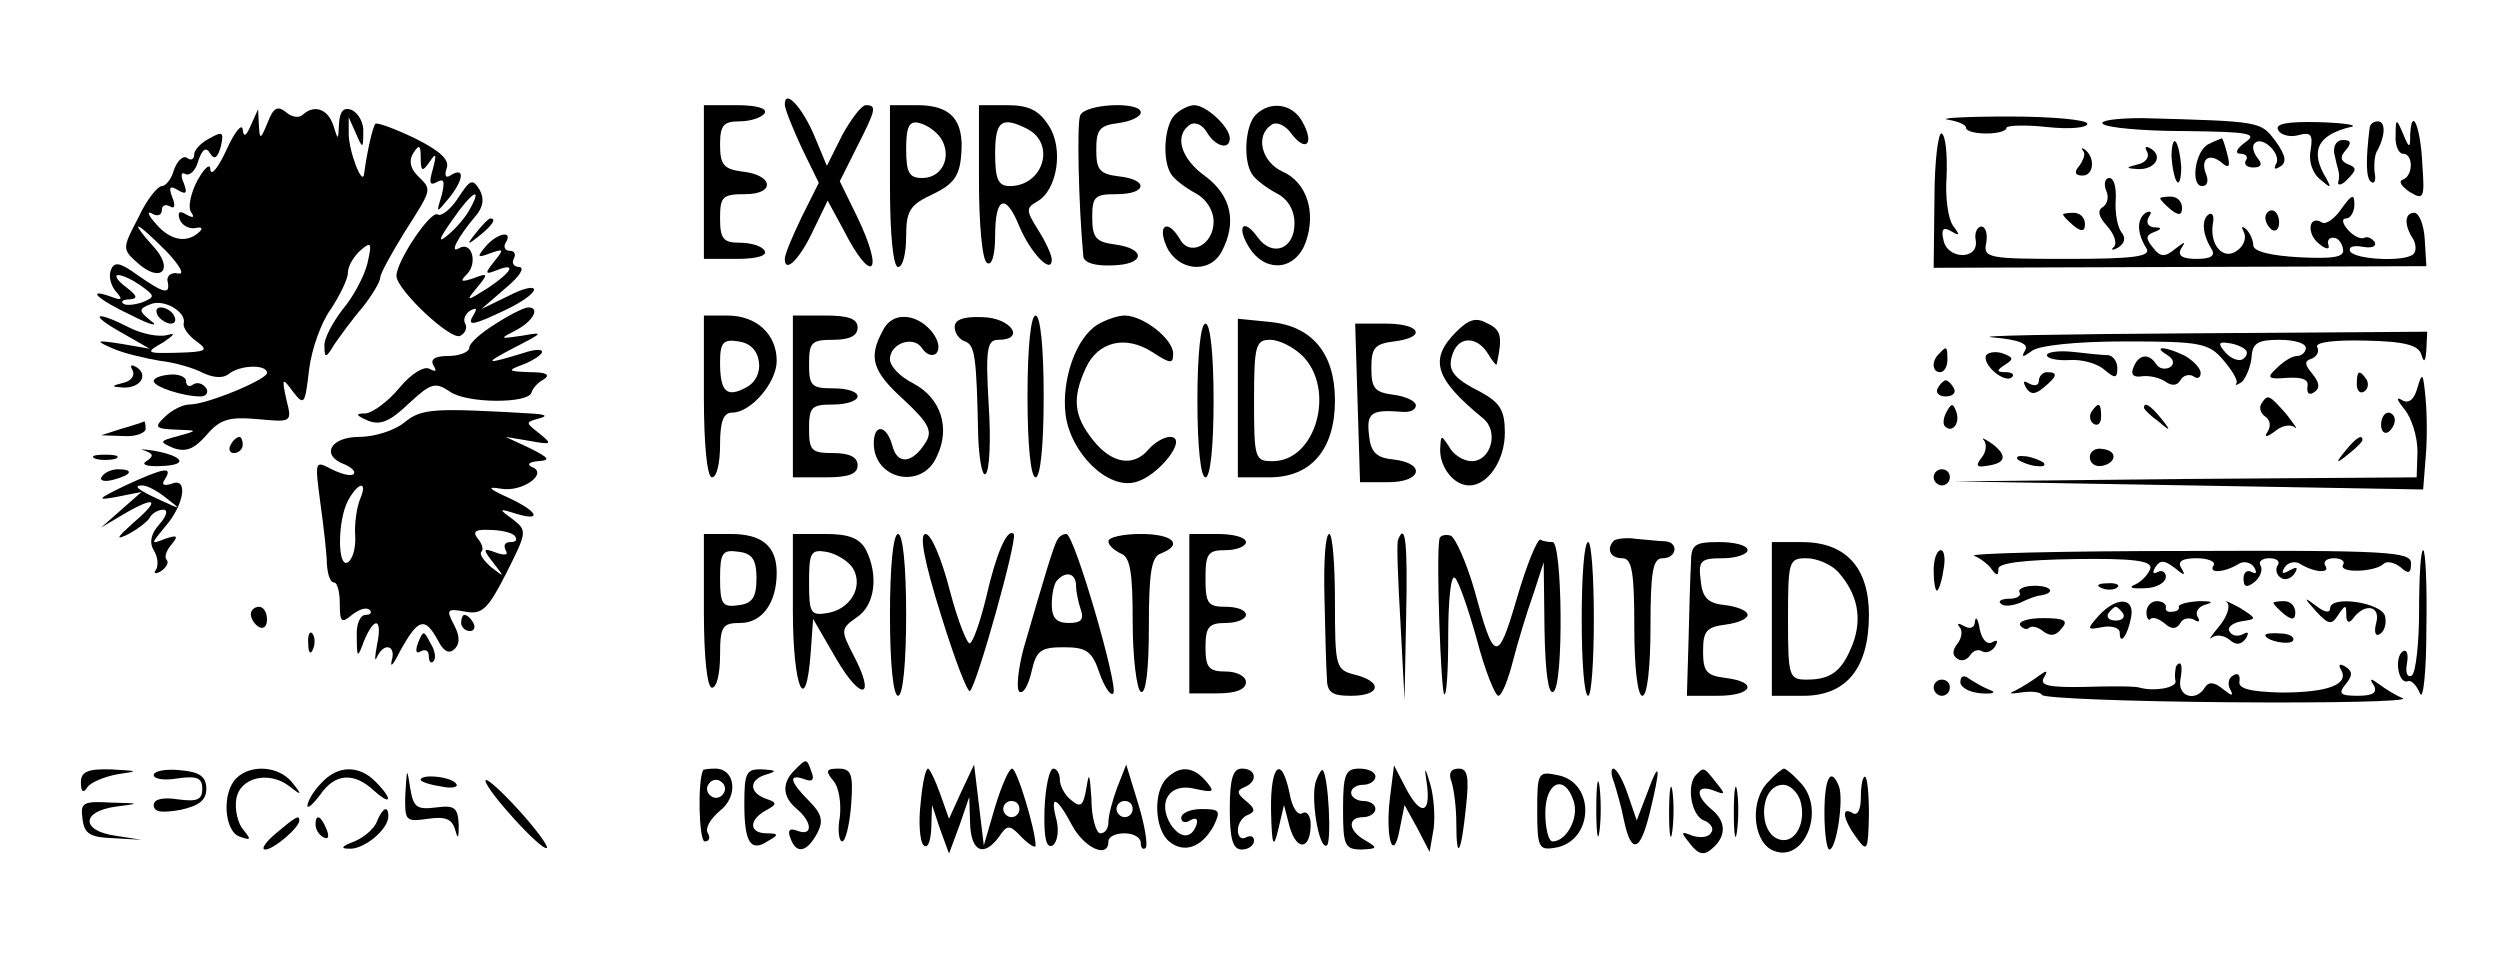 <?xml version="1.0" standalone="no"?>
<!DOCTYPE svg PUBLIC "-//W3C//DTD SVG 20010904//EN"
 "http://www.w3.org/TR/2001/REC-SVG-20010904/DTD/svg10.dtd">
<svg version="1.0" xmlns="http://www.w3.org/2000/svg"
 width="309pt" height="119pt" viewBox="0 0 309 119"
 preserveAspectRatio="xMidYMid meet">

<g transform="translate(0,119) scale(0.1,-0.1)"
fill="#000000" stroke="none">
<path d="M970 1061 c0 -6 10 -30 21 -54 l21 -43 -21 -42 c-11 -23 -21 -46 -21
-52 0 -19 19 0 36 37 l17 35 19 -35 c36 -71 52 -56 17 16 l-21 43 21 42 c24
47 25 52 11 52 -5 0 -18 -17 -29 -37 l-19 -38 -15 36 c-15 36 -37 60 -37 40z"/>
<path d="M331 1039 c-9 -22 -10 -22 -11 -4 l-1 20 -9 -20 c-6 -14 -9 -15 -10
-5 -1 8 -10 -3 -20 -25 -10 -22 -19 -33 -20 -25 0 9 -7 3 -16 -13 -8 -15 -12
-33 -8 -39 5 -7 3 -8 -6 -3 -8 5 -11 3 -8 -6 3 -8 12 -12 19 -11 8 2 10 0 6
-4 -15 -15 -36 -12 -54 9 -10 11 -12 17 -5 13 6 -4 12 -2 12 4 0 6 4 8 10 5 6
-4 7 1 3 11 -5 13 -3 15 7 9 10 -6 12 -4 7 9 -4 9 -3 14 2 11 5 -3 13 4 16 16
5 15 10 18 15 9 5 -8 9 -5 13 9 4 18 2 19 -14 10 -10 -5 -19 -14 -19 -20 0 -6
-4 -8 -9 -4 -5 3 -12 -4 -16 -15 -3 -11 -10 -20 -15 -20 -5 0 -19 -17 -29 -39
-20 -38 -20 -39 -1 -56 29 -26 46 -8 19 21 -12 13 -20 24 -18 24 3 0 18 -14
35 -31 16 -17 23 -29 14 -27 -8 2 -14 -3 -13 -9 4 -18 -4 -16 -37 7 -22 16
-29 17 -33 6 -3 -7 0 -19 6 -26 9 -10 8 -12 -5 -7 -33 12 -18 -3 25 -23 23
-12 34 -14 24 -7 -16 13 -16 15 -1 21 17 7 45 -10 41 -24 -1 -5 6 -15 16 -22
15 -11 13 -13 -24 -14 -39 -1 -40 0 -17 13 13 9 16 12 5 9 -10 -3 -31 1 -47 9
-43 22 -51 17 -10 -6 l35 -20 -35 6 c-32 5 -33 4 -10 -6 14 -6 40 -12 58 -15
18 -2 42 -9 53 -15 13 -6 25 -7 32 -1 14 11 47 12 47 1 0 -8 -74 -39 -96 -39
-8 0 -22 -7 -30 -15 -14 -13 -12 -15 13 -16 28 -1 28 -1 3 -8 -23 -6 -24 -7
-5 -15 15 -5 25 -1 40 16 17 20 28 23 63 20 43 -4 43 -4 36 24 -6 27 -5 28 8
10 14 -18 15 -16 20 27 3 25 15 59 27 75 11 17 21 37 21 45 0 8 7 20 16 28 13
11 14 9 8 -17 -4 -16 -18 -42 -31 -57 -12 -16 -23 -36 -22 -45 0 -15 2 -15 12
2 7 10 22 31 35 46 12 15 22 32 22 37 0 5 14 30 30 56 35 55 34 52 16 70 -9 9
-11 19 -5 28 7 11 9 10 9 -6 0 -17 2 -18 11 -5 8 12 9 10 4 -9 -5 -17 -4 -21
5 -16 9 5 10 1 6 -16 -7 -23 -7 -23 8 -5 19 23 21 40 4 30 -7 -5 -9 -2 -6 8 4
10 -7 21 -39 37 -25 12 -47 20 -49 18 -3 -3 -10 -32 -14 -62 -2 -16 -19 28
-19 50 l0 20 9 -20 c8 -19 9 -19 9 1 1 12 -6 24 -14 28 -10 4 -15 -1 -16 -17
-1 -21 -1 -21 -7 -2 -7 21 -24 26 -38 13 -4 -4 -13 -3 -20 3 -11 9 -16 6 -23
-12z m-157 -202 c18 -13 18 -14 1 -21 -10 -3 -20 -4 -23 -1 -3 3 1 5 9 5 10 1
8 5 -5 15 -11 8 -15 15 -10 15 6 0 18 -6 28 -13z"/>
<path d="M870 965 l0 -95 41 0 c24 0 38 4 34 10 -3 6 -17 10 -31 10 -20 0 -24
5 -24 30 0 27 3 30 31 30 38 0 35 24 -4 28 -22 3 -27 8 -27 33 0 24 4 29 24
29 14 0 28 5 31 10 4 6 -10 10 -34 10 l-41 0 0 -95z"/>
<path d="M1100 960 c0 -60 4 -100 10 -100 6 0 10 17 10 38 0 32 5 39 33 52 25
12 33 22 35 48 4 43 -12 62 -54 62 l-34 0 0 -100z m63 59 c14 -22 2 -49 -23
-49 -16 0 -20 6 -20 36 0 28 4 35 16 32 9 -2 21 -10 27 -19z"/>
<path d="M1210 966 c0 -53 4 -98 10 -101 6 -4 10 10 10 34 0 48 13 53 30 11
14 -33 40 -60 40 -41 0 6 -8 23 -17 37 -15 24 -15 27 -1 35 25 14 33 66 14 94
-12 19 -25 25 -51 25 l-35 0 0 -94z m61 64 c34 -19 18 -70 -23 -70 -14 0 -18
8 -18 40 0 41 8 47 41 30z"/>
<path d="M1335 1047 c-4 -10 -2 -109 4 -174 1 -8 15 -12 36 -11 41 1 42 21 2
26 -22 3 -27 8 -27 33 0 26 3 29 30 29 38 0 40 18 3 22 -24 3 -28 8 -28 33 0
25 4 30 28 33 15 2 27 8 27 13 0 14 -70 11 -75 -4z"/>
<path d="M1452 1048 c-13 -13 -16 -57 -4 -74 4 -6 17 -16 30 -23 13 -7 22 -21
22 -35 0 -29 -30 -44 -42 -21 -15 25 -28 17 -16 -10 14 -30 53 -34 68 -6 19
36 12 69 -20 93 -31 22 -39 51 -19 64 7 4 16 -1 21 -10 10 -17 28 -22 28 -7 0
14 -29 41 -44 41 -6 0 -17 -5 -24 -12z"/>
<path d="M1552 1048 c-13 -13 -16 -57 -4 -74 4 -6 17 -16 30 -23 14 -7 22 -21
22 -37 0 -32 -27 -42 -45 -18 -19 27 -28 13 -9 -15 21 -29 56 -24 68 10 13 37
1 74 -29 87 -26 12 -34 45 -13 58 6 4 17 -1 24 -11 18 -24 29 -13 14 14 -12
23 -40 27 -58 9z"/>
<path d="M2408 1042 c12 -2 22 -6 22 -10 0 -4 11 -7 25 -7 14 0 25 3 25 7 0 3
23 4 50 1 28 -3 50 -1 50 4 0 5 -44 9 -97 9 -54 0 -88 -2 -75 -4z"/>
<path d="M2599 1037 c5 -5 51 -9 102 -9 80 -1 90 -3 74 -14 -11 -8 -13 -14 -6
-14 7 0 10 -4 7 -8 -3 -5 1 -9 9 -9 10 0 12 4 5 12 -5 7 -7 15 -3 18 9 10 34
-14 26 -26 -3 -6 -1 -7 5 -3 9 5 7 14 -5 31 -19 25 -16 25 -165 29 -32 0 -53
-3 -49 -7z"/>
<path d="M2816 1029 c3 -6 15 -9 25 -6 15 4 18 1 15 -18 -3 -14 2 -29 12 -37
13 -11 14 -11 7 2 -20 33 -11 53 30 63 11 2 -6 5 -38 6 -40 1 -56 -2 -51 -10z"/>
<path d="M2929 1033 c-5 -40 -5 -64 2 -68 4 -3 6 3 4 12 -1 10 0 23 4 28 9 17
10 35 0 35 -5 0 -9 -3 -10 -7z"/>
<path d="M2961 1023 c-1 -13 4 -23 9 -23 13 0 13 -27 0 -32 -6 -2 -2 -8 8 -15
18 -11 19 -8 16 34 -2 45 -13 73 -15 37 0 -18 -1 -18 -9 1 -8 19 -9 19 -9 -2z"/>
<path d="M2391 945 l-1 -86 304 1 305 1 -2 33 c-1 18 -7 33 -13 33 -12 0 -13
-15 -1 -33 3 -6 4 -14 0 -18 -10 -10 -71 -7 -78 3 -3 6 4 8 15 6 11 -2 18 0
15 6 -4 5 -9 7 -13 5 -4 -2 -13 2 -20 10 -7 8 -8 14 -2 14 5 0 10 8 10 17 0
14 -3 13 -16 -5 -8 -12 -19 -20 -24 -17 -16 10 -20 -13 -4 -26 8 -7 14 -8 12
-2 -2 6 1 10 7 9 5 0 10 -7 11 -14 2 -10 -12 -12 -54 -10 -35 2 -57 7 -57 15
0 6 -4 15 -9 20 -5 4 -6 3 -3 -3 4 -7 1 -17 -7 -23 -17 -14 -35 5 -31 32 2 9
0 15 -5 12 -9 -6 -8 -24 3 -42 6 -9 0 -13 -18 -13 -18 0 -24 4 -19 13 6 9 5 9
-8 -1 -12 -10 -18 -10 -27 2 -9 11 -9 15 1 19 11 4 10 6 0 6 -7 1 -10 6 -6 13
4 6 3 8 -4 5 -11 -8 -11 -25 1 -44 6 -10 -15 -13 -97 -13 -99 0 -105 1 -101
20 2 11 -1 20 -6 20 -5 0 -9 -8 -7 -17 4 -25 -36 -24 -40 1 -3 13 0 16 10 10
10 -6 11 -5 2 7 -6 8 -10 35 -8 61 1 26 -1 50 -6 53 -4 3 -9 -33 -9 -80z"/>
<path d="M2684 996 c1 -14 4 -28 7 -31 3 -3 5 6 5 19 -1 14 -4 28 -7 31 -3 3
-5 -6 -5 -19z"/>
<path d="M2730 1012 c-17 -8 -23 -52 -8 -52 6 0 8 6 5 14 -8 19 3 28 19 15 9
-8 11 -5 7 10 -3 12 -6 21 -7 20 0 0 -8 -3 -16 -7z"/>
<path d="M2885 1001 c2 -9 4 -18 5 -21 1 -3 2 -9 0 -15 -1 -5 5 -4 12 4 11 11
11 14 0 18 -9 4 -10 9 -3 17 8 9 7 13 -3 13 -8 0 -12 -7 -11 -16z"/>
<path d="M2575 1003 c3 -3 0 -11 -5 -18 -7 -8 -5 -12 4 -12 14 0 16 22 3 32
-4 3 -5 2 -2 -2z"/>
<path d="M2654 1002 c3 -6 -2 -13 -11 -15 -16 -4 -16 -5 -1 -6 21 -1 32 15 17
25 -7 4 -9 3 -5 -4z"/>
<path d="M566 945 c-9 -14 -21 -23 -25 -20 -9 5 -51 -58 -51 -76 0 -17 68 -81
79 -74 6 3 9 10 6 15 -3 5 0 12 6 16 8 4 9 3 5 -4 -10 -16 -3 -15 39 5 19 9
35 20 35 25 0 5 -15 1 -32 -8 l-33 -16 30 26 c17 14 24 25 17 26 -7 0 -10 5
-7 10 3 6 1 10 -5 10 -6 0 -8 5 -5 10 10 16 -11 12 -25 -5 -11 -13 -10 -14 6
-8 17 6 17 5 5 -10 -12 -15 -12 -17 3 -11 25 10 19 -2 -11 -22 -27 -17 -28
-17 -13 1 14 17 13 18 -5 11 -15 -5 -17 -4 -8 5 14 14 6 42 -10 32 -12 -7 -1
14 20 39 10 11 12 22 6 33 -9 15 -12 13 -27 -10z m15 -13 c-5 -10 -18 -25 -28
-33 -12 -10 -11 -5 6 19 24 35 38 43 22 14z"/>
<path d="M2603 955 c4 -8 2 -17 -4 -21 -7 -4 -5 -12 5 -23 9 -10 13 -21 9 -26
-5 -4 -2 -5 5 -1 8 5 10 12 4 19 -5 7 -8 24 -7 40 1 15 -2 27 -8 27 -5 0 -7
-7 -4 -15z"/>
<path d="M2670 945 c0 -2 6 -8 13 -14 10 -8 14 -7 14 2 0 8 -6 14 -14 14 -7 0
-13 -1 -13 -2z"/>
<path d="M2550 925 c0 -2 6 -8 13 -14 10 -8 14 -7 14 2 0 8 -6 14 -14 14 -7 0
-13 -1 -13 -2z"/>
<path d="M2800 921 c0 -6 4 -12 8 -15 5 -3 9 1 9 9 0 8 -4 15 -9 15 -4 0 -8
-4 -8 -9z"/>
<path d="M589 903 c-13 -16 -12 -17 4 -4 16 13 21 21 13 21 -2 0 -10 -8 -17
-17z"/>
<path d="M195 800 c3 -5 11 -10 16 -10 6 0 7 5 4 10 -3 6 -11 10 -16 10 -6 0
-7 -4 -4 -10z"/>
<path d="M613 790 c-18 -11 -33 -24 -33 -30 0 -5 -12 -10 -26 -10 -16 0 -23
-4 -18 -12 4 -7 3 -8 -5 -4 -6 4 -22 -5 -37 -23 -14 -17 -33 -31 -42 -32 -13
0 -13 -2 3 -9 15 -6 27 -1 50 21 28 26 33 27 51 15 21 -15 98 -15 101 -1 1 4
7 12 15 16 9 6 3 9 -17 9 -28 1 -29 2 -7 10 12 5 22 12 22 15 0 4 -10 3 -22
-1 -49 -15 -51 -14 -13 6 37 19 38 20 10 15 -28 -4 -28 -4 -7 7 21 11 30 28
15 28 -5 0 -23 -9 -40 -20z"/>
<path d="M870 700 c0 -60 4 -100 10 -100 6 0 10 18 10 40 0 29 4 40 15 40 23
0 55 37 55 64 0 33 -25 56 -61 56 l-29 0 0 -100z m68 43 c2 -13 -4 -26 -16
-32 -24 -13 -32 -5 -32 31 0 25 4 29 23 26 14 -2 23 -11 25 -25z"/>
<path d="M980 700 l0 -100 40 0 c29 0 40 4 40 15 0 10 -10 15 -30 15 -27 0
-30 3 -30 30 0 27 3 30 30 30 17 0 30 5 30 10 0 6 -13 10 -30 10 -27 0 -30 3
-30 30 0 27 3 30 30 30 20 0 30 5 30 15 0 11 -11 15 -40 15 l-40 0 0 -100z"/>
<path d="M1091 781 c-18 -33 -13 -50 27 -86 30 -28 35 -38 26 -52 -16 -26 -35
-28 -41 -4 -7 26 -23 28 -23 3 0 -45 60 -58 78 -16 17 35 5 72 -29 90 -16 8
-29 21 -29 30 0 20 30 30 40 13 5 -7 12 -10 17 -6 11 12 -11 42 -35 45 -13 2
-25 -4 -31 -17z"/>
<path d="M1180 786 c0 -8 6 -16 13 -18 12 -5 14 -18 16 -116 1 -29 5 -51 9
-48 5 3 7 41 4 86 -4 69 -2 80 12 80 34 0 16 27 -19 28 -24 1 -35 -3 -35 -12z"/>
<path d="M1270 700 c0 -60 4 -100 10 -100 6 0 10 40 10 100 0 60 -4 100 -10
100 -6 0 -10 -40 -10 -100z"/>
<path d="M1357 789 c-27 -16 -45 -68 -40 -111 6 -48 52 -93 86 -84 29 7 67 56
43 56 -7 0 -19 -7 -26 -15 -19 -23 -46 -18 -69 11 -24 30 -26 52 -9 89 15 33
49 41 82 20 23 -15 26 -15 26 -2 0 18 -37 47 -60 47 -8 0 -23 -5 -33 -11z"/>
<path d="M1530 698 l0 -98 39 0 c52 0 81 35 81 95 0 58 -28 92 -80 97 l-40 4
0 -98z m80 52 c41 -41 17 -130 -37 -130 -22 0 -23 3 -23 75 0 68 2 75 20 75
11 0 29 -9 40 -20z"/>
<path d="M1800 780 c-34 -34 -27 -58 33 -107 20 -16 10 -53 -14 -53 -10 0 -23
8 -28 18 -10 15 -10 15 -11 -4 0 -22 17 -44 36 -44 23 0 44 31 44 65 0 28 -6
37 -29 50 -36 18 -43 28 -35 49 8 21 30 20 43 -1 6 -10 11 -16 11 -13 7 33 6
42 -11 50 -14 8 -23 6 -39 -10z"/>
<path d="M1480 695 c0 -57 4 -95 10 -95 6 0 10 38 10 95 0 57 -4 95 -10 95 -6
0 -10 -38 -10 -95z"/>
<path d="M1678 692 l3 -98 35 0 c41 0 47 23 7 28 -22 2 -29 9 -31 31 -3 27 3
31 41 28 9 -1 17 2 17 8 0 5 -12 11 -27 13 -24 3 -28 8 -28 33 0 25 4 30 28
33 41 5 33 22 -10 22 l-38 0 3 -98z"/>
<path d="M2463 773 c33 -3 45 -8 40 -16 -5 -9 -3 -9 8 -1 8 7 55 12 116 12 93
0 103 -2 121 -23 11 -13 19 -26 16 -29 -2 -3 1 -2 7 2 5 5 11 19 12 31 1 17 8
21 34 21 18 0 33 -4 33 -10 0 -5 -5 -10 -11 -10 -6 0 -17 -7 -25 -15 -13 -12
-11 -14 13 -12 19 1 27 -2 25 -11 -1 -8 2 -11 8 -7 8 5 7 12 -2 23 -10 12 -10
16 0 19 6 3 9 9 6 14 -3 6 21 9 60 8 50 -1 66 -6 69 -18 3 -10 5 -8 6 7 l1 22
-292 -2 c-161 -1 -272 -3 -245 -5z m312 -15 c4 -3 2 -9 -3 -12 -5 -3 -15 1
-21 8 -10 11 -9 14 3 12 9 -1 18 -5 21 -8z"/>
<path d="M2397 753 c-10 -9 -9 -23 1 -23 5 0 9 7 9 15 0 17 -1 18 -10 8z"/>
<path d="M2455 751 c-6 -11 23 -36 32 -27 3 3 0 6 -8 6 -11 0 -12 2 -1 9 11 7
11 9 -2 14 -8 3 -18 2 -21 -2z"/>
<path d="M2530 751 c0 -4 12 -7 28 -6 15 1 34 -4 43 -12 13 -11 16 -11 16 2 0
8 -5 15 -11 16 -6 0 -26 2 -43 4 -18 2 -33 0 -33 -4z"/>
<path d="M2679 751 c8 -5 9 -11 3 -15 -6 -3 -13 -2 -17 4 -9 14 -22 12 -28 -4
-4 -9 0 -13 11 -11 9 1 22 -2 29 -7 7 -5 14 -5 18 2 3 6 11 8 16 5 5 -4 9 -2
9 4 0 6 -9 15 -19 21 -24 12 -42 13 -22 1z"/>
<path d="M164 732 c3 -6 -2 -13 -11 -15 -16 -4 -16 -5 -1 -6 21 -1 32 15 17
25 -7 4 -9 3 -5 -4z"/>
<path d="M190 719 c0 -7 36 -19 58 -19 7 0 10 5 7 10 -4 6 -11 8 -16 5 -5 -4
-9 -2 -9 4 0 5 -9 9 -20 8 -11 -1 -20 -4 -20 -8z"/>
<path d="M2520 719 c0 -5 -5 -7 -12 -3 -7 4 -8 3 -4 -5 6 -9 11 -9 22 0 17 14
18 19 4 19 -5 0 -10 -5 -10 -11z"/>
<path d="M2913 715 c0 -8 4 -12 9 -9 5 3 6 10 3 15 -9 13 -12 11 -12 -6z"/>
<path d="M2988 711 c-4 -15 -11 -21 -20 -15 -7 4 -5 -1 4 -12 9 -11 16 -34 16
-52 l-1 -32 -286 -2 -286 -3 290 -5 290 -5 3 38 c2 21 2 54 0 75 -3 31 -4 33
-10 13z"/>
<path d="M2395 710 c-3 -5 1 -10 10 -10 9 0 13 5 10 10 -3 6 -8 10 -10 10 -2
0 -7 -4 -10 -10z"/>
<path d="M2795 691 c-3 -5 -1 -12 5 -16 6 -4 7 -12 3 -18 -5 -8 -2 -8 9 0 8 7
19 9 24 5 5 -4 0 3 -10 16 -22 25 -23 25 -31 13z"/>
<path d="M500 668 c-12 -10 -37 -18 -56 -18 -36 0 -48 -23 -18 -34 9 -4 14 -9
11 -12 -3 -3 -15 0 -27 6 -21 11 -21 11 -14 -42 4 -29 8 -63 8 -75 1 -13 4
-23 9 -23 4 0 7 -12 7 -26 0 -23 2 -25 15 -14 9 7 18 10 22 6 3 -3 1 -6 -5 -6
-7 0 -12 -12 -11 -27 0 -27 1 -27 9 -5 13 31 23 28 16 -5 -3 -16 -3 -22 0 -15
9 19 24 14 18 -5 -2 -10 3 -3 12 15 21 37 29 40 45 11 7 -14 14 -18 21 -11 7
7 6 17 -1 30 -10 19 -8 20 14 16 21 -4 28 3 51 48 25 50 26 52 8 66 -18 13
-18 14 4 7 33 -10 27 3 -10 20 -24 11 -27 14 -9 11 26 -5 60 19 38 27 -6 3 -3
6 8 7 16 1 14 4 -10 16 l-30 14 30 -5 c27 -5 28 -4 12 9 -18 14 -18 14 0 19
11 3 7 5 -12 6 -120 7 -134 6 -155 -11z m-55 -95 c-4 -10 -7 -30 -6 -45 1 -15
-3 -29 -9 -33 -13 -8 -13 51 0 76 13 24 25 25 15 2z m191 -45 c4 -5 2 -8 -5
-8 -7 0 -9 -4 -6 -10 4 -6 -1 -7 -12 -3 -16 6 -17 5 -3 -13 14 -18 14 -18 -3
-5 -9 8 -15 16 -12 19 3 3 1 10 -5 17 -6 8 -2 11 15 10 13 0 27 -3 31 -7z"/>
<path d="M2406 681 c-4 -7 -5 -15 -2 -18 9 -9 19 4 14 18 -4 11 -6 11 -12 0z"/>
<path d="M2585 681 c-3 -5 -2 -12 3 -15 5 -3 9 1 9 9 0 17 -3 19 -12 6z"/>
<path d="M2650 686 c0 -2 8 -10 18 -17 15 -13 16 -12 3 4 -13 16 -21 21 -21
13z"/>
<path d="M2943 665 c0 -8 4 -12 9 -9 4 3 8 9 8 15 0 5 -4 9 -8 9 -5 0 -9 -7
-9 -15z"/>
<path d="M150 660 l-25 -8 28 -1 c15 -1 27 4 27 9 0 6 -1 10 -2 9 -2 -1 -14
-5 -28 -9z"/>
<path d="M285 640 c-3 -5 -1 -10 4 -10 6 0 11 5 11 10 0 6 -2 10 -4 10 -3 0
-8 -4 -11 -10z"/>
<path d="M2452 646 c4 -5 3 -15 -3 -22 -7 -9 -6 -12 5 -10 25 3 28 12 9 27
-10 7 -15 9 -11 5z"/>
<path d="M2899 633 c-13 -16 -12 -17 4 -4 9 7 17 15 17 17 0 8 -8 3 -21 -13z"/>
<path d="M179 633 c11 -4 11 -7 2 -13 -7 -4 0 -7 18 -6 34 1 29 12 -9 19 -14
2 -19 2 -11 0z"/>
<path d="M2583 625 c0 -7 6 -12 14 -11 19 3 21 19 2 21 -9 2 -16 -3 -16 -10z"/>
<path d="M118 623 c6 -2 18 -2 25 0 6 3 1 5 -13 5 -14 0 -19 -2 -12 -5z"/>
<path d="M2494 622 c4 -3 14 -7 22 -8 9 -1 13 0 10 4 -4 3 -14 7 -22 8 -9 1
-13 0 -10 -4z"/>
<path d="M126 601 c-4 -5 3 -7 14 -4 23 6 26 13 6 13 -8 0 -17 -4 -20 -9z"/>
<path d="M155 590 c-35 -17 -37 -19 -10 -14 l30 6 -25 -22 -25 -22 27 16 c41
24 47 19 13 -10 -20 -18 -23 -22 -8 -15 12 6 25 16 28 21 3 6 11 10 17 10 6 0
4 -8 -5 -18 -10 -11 -13 -22 -7 -32 5 -8 6 -18 3 -24 -4 -5 -1 -6 6 -2 7 5 10
11 7 14 -3 3 -1 11 6 19 9 11 7 12 -8 7 -18 -7 -18 -7 0 15 24 27 29 62 8 53
-10 -3 -13 -1 -8 6 10 16 -1 14 -49 -8z m51 -16 c18 -14 18 -14 -6 -3 -31 14
-36 19 -24 19 6 0 19 -7 30 -16z"/>
<path d="M2390 600 c0 -5 5 -10 10 -10 6 0 10 5 10 10 0 6 -4 10 -10 10 -5 0
-10 -4 -10 -10z"/>
<path d="M870 435 c0 -57 4 -95 10 -95 6 0 10 18 10 40 0 36 3 40 25 40 27 0
45 25 45 62 0 33 -18 48 -57 48 l-33 0 0 -95z m65 40 c0 -23 -5 -31 -22 -33
-20 -3 -23 1 -23 33 0 32 3 36 23 33 17 -2 22 -10 22 -33z"/>
<path d="M980 435 c0 -95 16 -133 22 -52 l3 42 29 -50 c31 -53 49 -48 21 5
-16 31 -16 33 4 47 23 15 27 53 11 84 -8 14 -21 19 -50 19 l-40 0 0 -95z m74
53 c14 -23 -3 -52 -33 -56 -19 -3 -21 1 -21 38 0 37 2 41 21 38 12 -2 27 -11
33 -20z"/>
<path d="M1100 430 c0 -60 4 -100 10 -100 6 0 10 40 10 100 0 60 -4 100 -10
100 -6 0 -10 -40 -10 -100z"/>
<path d="M1163 430 c17 -55 33 -97 36 -94 9 9 59 188 54 194 -8 8 -22 -25 -34
-78 -7 -29 -16 -55 -20 -57 -3 -3 -15 27 -25 65 -10 39 -23 70 -30 70 -8 0 -2
-33 19 -100z"/>
<path d="M1307 523 c-5 -8 -17 -49 -42 -135 -7 -27 -9 -50 -5 -53 5 -3 11 8
15 25 6 26 11 30 40 30 28 0 35 -5 44 -32 6 -17 14 -29 17 -25 7 7 -48 197
-58 197 -4 0 -9 -3 -11 -7z m23 -57 c0 -8 3 -21 6 -30 4 -12 0 -16 -15 -16
-15 0 -21 6 -21 23 0 13 3 27 7 30 11 12 23 8 23 -7z"/>
<path d="M1370 521 c0 -5 7 -11 15 -15 12 -4 15 -23 15 -85 0 -44 5 -83 10
-86 6 -4 10 25 10 80 0 67 3 87 15 91 28 11 15 24 -25 24 -22 0 -40 -4 -40 -9z"/>
<path d="M1470 432 l0 -99 35 0 c23 0 35 5 35 14 0 7 -11 13 -25 13 -21 0 -25
5 -25 30 0 25 4 30 25 30 14 0 25 5 25 10 0 6 -11 10 -25 10 -22 0 -25 4 -25
35 0 31 3 35 25 35 14 0 25 5 25 10 0 6 -16 10 -35 10 l-35 0 0 -98z"/>
<path d="M1637 453 c1 -43 2 -88 3 -100 0 -19 6 -23 30 -23 36 0 40 17 5 26
-24 6 -25 9 -25 90 0 46 -3 84 -7 84 -5 0 -7 -35 -6 -77z"/>
<path d="M1728 523 c-2 -5 0 -51 3 -103 l5 -95 2 103 c2 92 -1 117 -10 95z"/>
<path d="M1779 523 c-4 -23 2 -187 6 -191 3 -3 5 29 5 72 0 42 3 75 8 72 4 -2
16 -36 27 -75 10 -39 23 -71 27 -71 4 0 12 19 18 43 6 23 17 60 25 82 l13 40
1 -83 c1 -55 5 -81 11 -77 13 8 11 185 -1 185 -5 0 -12 1 -15 3 -4 1 -17 -31
-29 -72 -24 -82 -28 -81 -53 11 -10 34 -23 63 -29 66 -7 2 -14 0 -14 -5z"/>
<path d="M1995 522 c-10 -10 -5 -22 10 -22 12 0 15 -16 15 -85 0 -50 4 -85 10
-85 6 0 10 35 10 85 0 69 3 85 15 85 18 0 20 20 3 21 -7 0 -23 2 -36 3 -12 2
-24 0 -27 -2z"/>
<path d="M1955 425 c0 -52 3 -95 8 -95 4 0 7 43 7 95 0 52 -3 95 -7 95 -5 0
-8 -43 -8 -95z"/>
<path d="M2090 493 c-1 -16 -2 -58 -3 -96 l-2 -67 38 0 c43 0 51 17 10 22 -24
3 -28 8 -28 33 0 25 4 30 28 33 15 2 27 7 27 12 0 5 -12 10 -27 12 -22 2 -29
9 -31 31 -3 24 0 27 27 27 17 0 31 5 31 10 0 6 -16 10 -35 10 -31 0 -35 -3
-35 -27z"/>
<path d="M2190 425 l0 -95 39 0 c53 0 81 34 81 100 0 59 -29 90 -83 90 l-37 0
0 -95z m82 58 c24 -27 30 -57 18 -89 -13 -33 -26 -44 -57 -44 -22 0 -23 4 -23
75 0 72 1 75 23 75 13 0 31 -8 39 -17z"/>
<path d="M2390 485 c0 -14 2 -25 4 -25 2 0 6 11 8 25 3 14 1 25 -3 25 -5 0 -9
-11 -9 -25z"/>
<path d="M2440 503 c8 -3 18 -11 22 -17 6 -8 8 -8 8 1 0 7 30 11 95 12 71 1
94 -2 93 -11 -2 -7 -10 -16 -18 -20 -10 -4 -6 -6 11 -5 14 0 26 7 26 14 0 6
-5 9 -10 6 -6 -3 -7 -1 -3 6 6 9 11 9 24 -1 12 -10 14 -10 8 0 -5 8 1 12 19
12 14 0 24 -4 21 -9 -7 -10 13 -9 31 2 6 4 15 2 19 -4 4 -7 3 -9 -3 -6 -5 3
-10 0 -10 -8 0 -11 4 -12 14 -4 7 6 10 15 7 20 -3 5 2 9 11 9 9 0 14 -4 10 -9
-3 -5 -1 -12 4 -15 5 -4 13 -1 17 5 5 8 3 9 -6 4 -9 -5 -11 -4 -6 4 4 6 13 8
19 4 18 -11 38 -12 31 -2 -3 5 2 9 11 9 9 0 14 -4 11 -8 -6 -11 40 -9 50 1 4
4 13 2 21 -4 10 -9 13 -8 13 5 0 14 -28 16 -277 15 -153 0 -271 -3 -263 -6z"/>
<path d="M2990 436 c0 -41 -4 -77 -9 -81 -6 -3 -8 4 -6 15 2 11 0 18 -5 15
-11 -7 -6 -41 6 -37 4 2 11 -5 15 -15 4 -10 8 26 8 80 1 53 -1 97 -4 97 -3 0
-5 -33 -5 -74z"/>
<path d="M2496 458 c3 -4 -3 -8 -12 -8 -10 0 -15 -3 -11 -6 3 -4 14 -3 24 1
10 5 21 9 25 9 19 3 14 12 -7 12 -13 0 -21 -4 -19 -8z"/>
<path d="M2598 463 c7 -3 16 -2 19 1 4 3 -2 6 -13 5 -11 0 -14 -3 -6 -6z"/>
<path d="M2594 429 c-15 -17 -15 -18 5 -14 11 2 21 -1 21 -7 0 -17 10 -3 14
19 5 25 -18 26 -40 2z m30 3 c3 -5 -1 -9 -9 -9 -8 0 -12 4 -9 9 3 4 7 8 9 8 2
0 6 -4 9 -8z"/>
<path d="M2653 433 c0 -7 3 -11 5 -8 3 3 11 0 18 -6 8 -7 14 -7 19 1 3 6 11 7
17 4 6 -4 8 -2 4 4 -3 6 2 13 11 15 10 3 6 4 -9 4 -15 -1 -26 -4 -25 -7 1 -3
-2 -6 -8 -6 -5 -1 -9 1 -8 5 1 4 -4 8 -11 8 -7 0 -13 -6 -13 -14z"/>
<path d="M2753 445 c4 -5 -1 -18 -10 -29 -10 -12 -14 -18 -9 -14 5 4 15 3 22
-3 8 -7 14 -6 20 2 4 7 3 9 -4 5 -6 -3 -13 -2 -16 3 -4 5 3 11 14 13 20 3 20
3 -2 17 -13 7 -20 10 -15 6z"/>
<path d="M2810 445 c0 -2 6 -8 13 -14 10 -8 14 -7 14 2 0 8 -6 14 -14 14 -7 0
-13 -1 -13 -2z"/>
<path d="M2863 434 c15 -16 19 -17 27 -4 9 13 10 13 10 0 0 -9 3 -11 8 -5 14
20 35 17 29 -5 -3 -11 -1 -17 4 -14 6 3 9 13 7 22 -3 17 -68 27 -68 10 0 -6
-7 -5 -17 3 -16 12 -16 11 0 -7z"/>
<path d="M310 431 c0 -6 5 -13 10 -16 6 -3 10 1 10 9 0 9 -4 16 -10 16 -5 0
-10 -4 -10 -9z"/>
<path d="M570 420 c0 -5 5 -10 11 -10 5 0 7 5 4 10 -3 6 -8 10 -11 10 -2 0 -4
-4 -4 -10z"/>
<path d="M2441 422 c0 -8 -6 -10 -13 -6 -7 4 -10 4 -6 -1 4 -4 3 -14 -3 -21
-6 -8 -6 -14 0 -18 5 -4 12 -2 16 4 4 6 10 8 15 5 5 -3 12 0 16 6 4 7 3 9 -4
5 -6 -3 -12 3 -15 16 -2 13 -5 17 -6 10z"/>
<path d="M2497 417 c3 -4 8 -6 11 -3 3 3 11 1 17 -4 9 -7 16 -6 23 3 9 10 4
13 -23 13 -18 0 -31 -4 -28 -9z"/>
<path d="M381 394 c0 -11 3 -14 6 -6 3 7 2 16 -1 19 -3 4 -6 -2 -5 -13z"/>
<path d="M517 396 c-4 -10 -3 -15 3 -11 6 3 10 1 10 -6 0 -7 3 -10 6 -6 3 3 2
13 -4 22 -8 16 -9 16 -15 1z"/>
<path d="M2800 405 c0 -7 30 -13 34 -7 3 4 -4 9 -15 9 -10 1 -19 0 -19 -2z"/>
<path d="M2689 363 c-1 -5 -1 -11 0 -15 1 -8 -26 -13 -44 -8 -5 2 -36 2 -68 1
-45 -1 -56 2 -51 11 6 10 4 10 -7 2 -8 -6 -21 -14 -29 -18 -8 -3 -5 -4 7 -2
13 2 25 1 27 -3 3 -4 107 -8 233 -9 125 -1 221 1 213 5 -8 3 -21 11 -29 17
-11 8 -13 8 -7 -1 5 -9 -1 -13 -20 -13 -22 0 -24 3 -15 14 9 11 9 16 0 22 -7
4 -9 3 -6 -3 12 -19 -16 -29 -73 -29 -40 1 -54 5 -52 14 1 8 -2 11 -8 7 -6 -3
-7 -12 -3 -18 4 -8 1 -7 -9 1 -11 9 -18 10 -23 2 -11 -18 -34 -11 -30 10 2 11
2 20 -1 20 -2 0 -5 -3 -5 -7z"/>
<path d="M2423 347 c0 -7 12 -13 26 -14 14 -1 19 1 11 4 -8 3 -20 10 -26 14
-6 5 -11 4 -11 -4z"/>
<path d="M2390 340 c0 -5 5 -10 10 -10 6 0 10 5 10 10 0 6 -4 10 -10 10 -5 0
-10 -4 -10 -10z"/>
<path d="M982 238 c-16 -16 -15 -33 3 -48 19 -16 20 -34 1 -27 -10 4 -13 1 -9
-9 7 -20 20 -18 33 6 8 15 6 24 -10 40 -24 24 -26 34 -6 27 10 -4 13 -1 9 9
-6 17 -6 17 -21 2z"/>
<path d="M100 223 c0 -12 3 -14 8 -6 4 6 21 13 37 16 27 4 27 4 -7 6 -30 1
-38 -3 -38 -16z"/>
<path d="M190 232 c0 -5 14 -7 30 -4 23 3 30 1 30 -13 0 -14 -7 -16 -30 -13
-19 3 -30 0 -30 -7 0 -9 10 -10 33 -6 23 5 32 12 32 26 0 15 -8 21 -32 23 -18
2 -33 -1 -33 -6z"/>
<path d="M292 228 c-18 -18 -15 -65 4 -72 14 -5 15 -4 5 8 -7 8 -11 25 -9 38
4 27 40 36 66 16 15 -12 16 -11 3 5 -16 20 -51 23 -69 5z"/>
<path d="M397 222 c-10 -10 -17 -23 -17 -28 0 -4 7 2 16 14 18 26 41 28 66 5
22 -20 24 -11 2 11 -21 21 -47 20 -67 -2z"/>
<path d="M501 209 c-1 -34 0 -35 28 -31 22 3 30 0 34 -15 3 -11 4 -9 4 7 -1
22 -5 25 -28 22 -24 -3 -28 0 -32 24 -4 26 -4 25 -6 -7z"/>
<path d="M869 238 c-7 -14 -5 -88 2 -88 6 0 7 5 4 10 -4 6 3 18 15 28 23 18
19 52 -6 52 -8 0 -15 -1 -15 -2z m25 -29 c-3 -5 -10 -7 -15 -3 -5 3 -7 10 -3
15 3 5 10 7 15 3 5 -3 7 -10 3 -15z"/>
<path d="M920 196 c0 -48 8 -60 30 -45 13 7 12 9 -2 9 -22 0 -23 16 -2 28 15
8 15 10 0 15 -21 8 -20 24 2 30 13 4 11 5 -5 6 -21 1 -23 -4 -23 -43z"/>
<path d="M1030 225 c7 -8 10 -28 8 -45 -3 -16 -1 -30 3 -30 4 0 9 20 11 45 3
39 0 45 -16 45 -15 0 -16 -3 -6 -15z"/>
<path d="M1138 198 c-3 -24 -1 -47 3 -52 5 -6 9 2 10 19 l1 30 10 -30 11 -30
13 35 12 35 1 -32 c1 -36 17 -43 36 -17 10 15 13 15 28 -1 9 -9 17 -14 17 -10
0 19 -23 95 -29 95 -4 0 -13 -21 -21 -47 l-14 -48 -6 50 -6 50 -16 -34 -15
-33 -11 31 c-6 17 -13 31 -15 31 -3 0 -7 -19 -9 -42z m122 -8 c0 -5 -4 -10
-10 -10 -5 0 -10 5 -10 10 0 6 5 10 10 10 6 0 10 -4 10 -10z"/>
<path d="M1291 189 c-1 -34 2 -48 10 -44 6 4 8 18 5 31 -9 33 0 30 19 -6 15
-28 45 -42 45 -20 0 6 9 10 20 10 11 0 20 -5 20 -12 0 -6 3 -9 6 -6 3 3 -1 28
-9 54 l-15 49 -11 -28 c-6 -16 -11 -35 -11 -43 0 -8 -4 -14 -10 -14 -5 0 -11
19 -11 43 -2 30 -3 34 -6 14 -4 -23 -7 -26 -19 -16 -8 6 -14 18 -14 25 0 8 -4
14 -8 14 -5 0 -10 -23 -11 -51z m109 1 c0 -5 -4 -10 -10 -10 -5 0 -10 5 -10
10 0 6 5 10 10 10 6 0 10 -4 10 -10z"/>
<path d="M1442 228 c-17 -17 -15 -63 3 -78 18 -15 40 -8 55 19 9 19 8 21 -15
21 -14 0 -25 -5 -25 -11 0 -5 5 -7 11 -3 7 4 10 2 8 -5 -6 -18 -20 -18 -32 0
-17 28 -1 52 30 44 23 -5 25 -4 14 9 -16 19 -33 20 -49 4z"/>
<path d="M1520 190 c0 -38 4 -50 15 -50 8 0 15 5 15 11 0 5 -4 7 -10 4 -5 -3
-10 0 -10 9 0 8 6 17 13 19 9 4 8 8 -3 17 -11 9 -12 13 -2 17 17 7 15 23 -3
23 -11 0 -15 -12 -15 -50z"/>
<path d="M1571 188 c1 -44 3 -48 9 -23 l7 30 7 -27 c9 -31 26 -28 26 3 0 11
-5 17 -10 14 -6 -4 -13 7 -16 24 -10 49 -24 36 -23 -21z"/>
<path d="M1627 226 c-8 -19 3 -87 13 -81 6 4 2 85 -5 93 -1 2 -5 -4 -8 -12z"/>
<path d="M1660 190 c0 -45 2 -50 23 -50 20 1 20 2 5 11 -22 12 -23 29 -3 29 8
0 15 5 15 10 0 6 -7 10 -15 10 -8 0 -15 5 -15 10 0 6 7 10 15 10 8 0 15 5 15
10 0 6 -9 10 -20 10 -17 0 -20 -7 -20 -50z"/>
<path d="M1718 204 c-6 -49 4 -82 12 -39 l6 30 16 -29 15 -29 5 29 c2 16 0 40
-4 54 -7 24 -8 24 -4 -2 4 -35 -9 -36 -27 -1 l-14 27 -5 -40z"/>
<path d="M1794 224 c3 -9 6 -32 6 -51 0 -49 6 -39 12 20 4 37 2 47 -9 47 -10
0 -13 -6 -9 -16z"/>
<path d="M1900 188 c0 -45 2 -49 21 -46 49 7 52 81 4 90 -24 5 -25 3 -25 -44z
m45 12 c7 -21 -9 -50 -26 -50 -5 0 -9 16 -9 35 0 39 24 49 35 15z"/>
<path d="M1973 190 c0 -30 2 -43 4 -27 2 15 2 39 0 55 -2 15 -4 2 -4 -28z"/>
<path d="M1995 223 c3 -10 9 -30 12 -46 9 -43 20 -41 32 8 14 57 13 69 -3 25
l-13 -34 -11 32 c-6 18 -14 32 -18 32 -3 0 -3 -8 1 -17z"/>
<path d="M2097 233 c-13 -12 -7 -51 9 -57 8 -3 13 -10 9 -15 -3 -6 -13 -7 -23
-4 -15 6 -15 5 -3 -10 10 -13 17 -15 27 -6 18 15 18 34 -1 49 -20 17 -19 31 3
23 15 -6 15 -5 3 10 -15 19 -15 19 -24 10z"/>
<path d="M2186 224 c-23 -22 -20 -71 3 -84 40 -21 70 50 35 84 -8 9 -17 16
-19 16 -2 0 -11 -7 -19 -16z m39 -23 c8 -26 -5 -53 -24 -49 -29 6 -27 68 3 68
8 0 17 -8 21 -19z"/>
<path d="M520 226 c0 -2 11 -6 25 -8 13 -3 22 -1 19 3 -5 9 -44 13 -44 5z"/>
<path d="M600 225 c1 -12 70 -88 76 -83 2 2 -14 24 -36 48 -22 24 -40 40 -40
35z"/>
<path d="M2063 185 c0 -27 2 -38 4 -22 2 15 2 37 0 50 -2 12 -4 0 -4 -28z"/>
<path d="M2143 185 c0 -27 2 -38 4 -22 2 15 2 37 0 50 -2 12 -4 0 -4 -28z"/>
<path d="M2255 185 c0 -25 3 -45 6 -45 9 0 18 62 12 78 -10 25 -18 11 -18 -33z"/>
<path d="M2300 204 c0 -14 -4 -23 -10 -19 -15 9 -12 -8 5 -31 13 -18 14 -15
15 29 0 26 -2 47 -5 47 -3 0 -5 -12 -5 -26z"/>
<path d="M102 178 c2 -19 10 -23 38 -24 l35 -2 -32 5 c-43 6 -43 30 0 36 31 4
31 4 -6 5 -34 2 -38 0 -35 -20z"/>
<path d="M466 175 c-3 -9 -16 -20 -28 -25 -16 -6 -18 -9 -6 -9 18 -1 48 24 48
40 0 14 -7 11 -14 -6z"/>
<path d="M341 160 c-13 -11 -19 -20 -13 -20 10 0 42 27 42 36 0 7 -4 5 -29
-16z"/>
<path d="M390 171 c0 -6 4 -13 10 -16 6 -3 7 1 4 9 -7 18 -14 21 -14 7z"/>
</g>
</svg>
